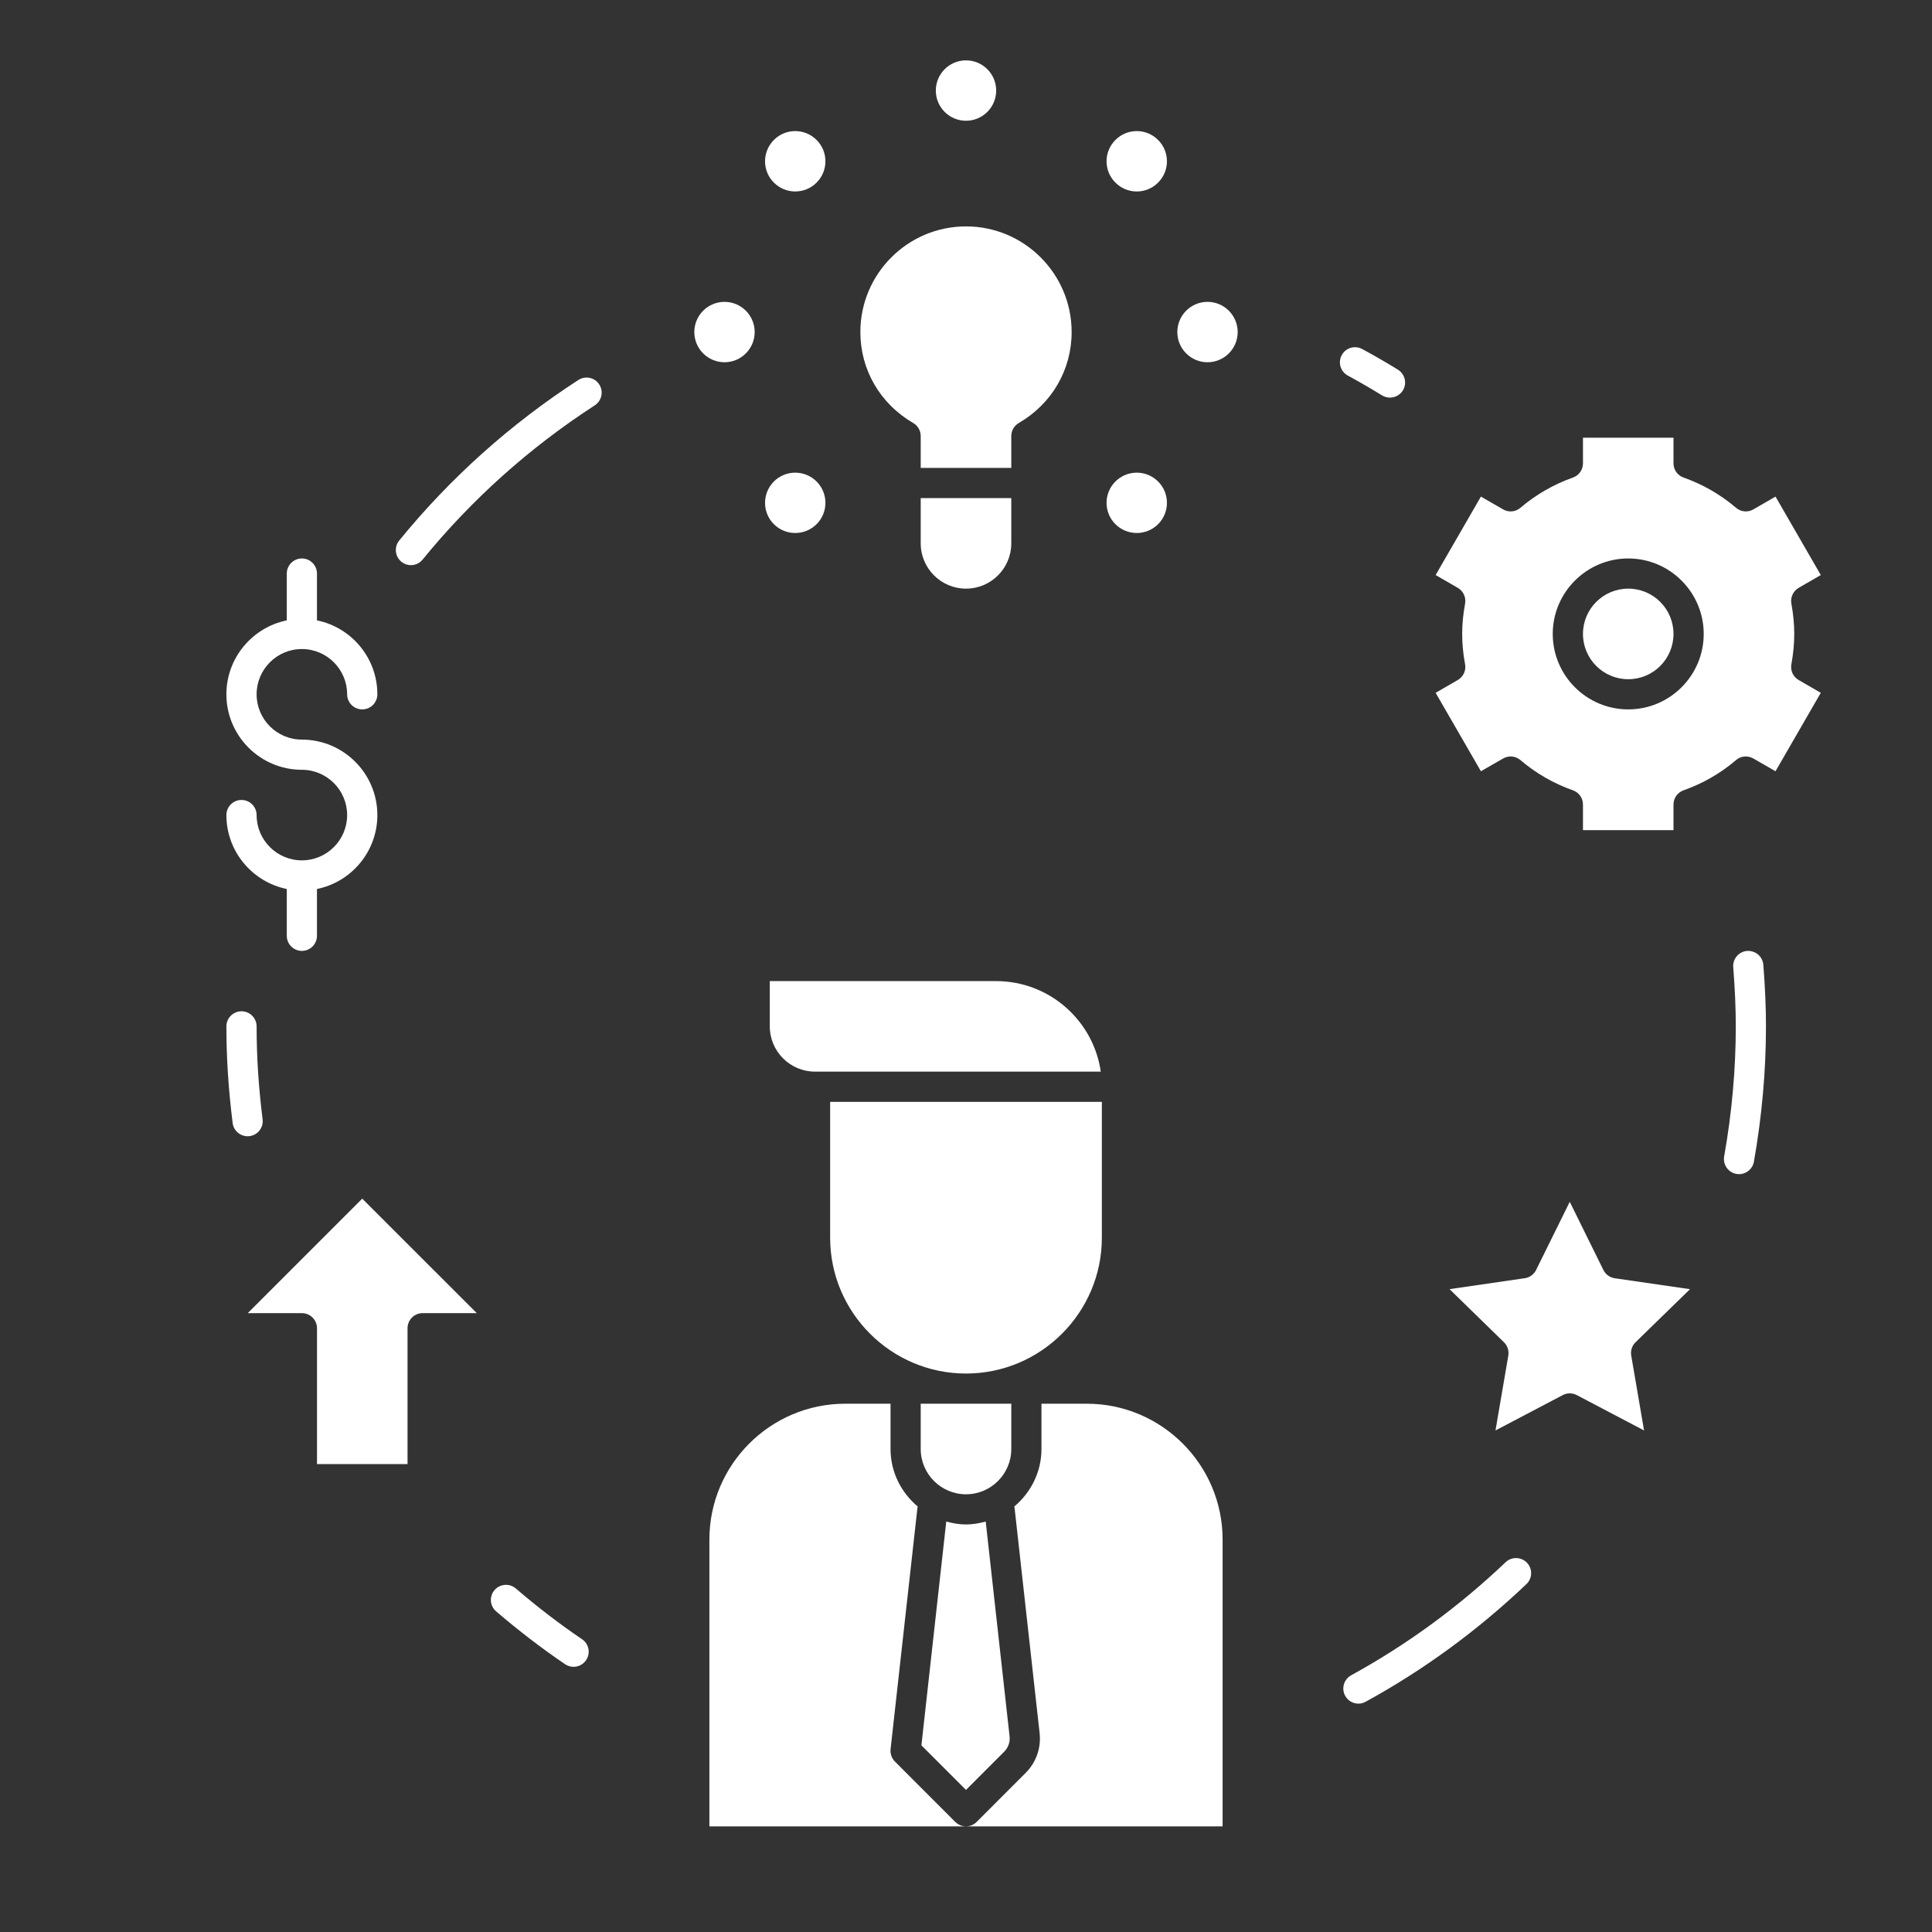 <svg width="50" height="50" viewBox="0 0 50 50" fill="none" xmlns="http://www.w3.org/2000/svg">
<rect x="0" y="0" width="50" height="50" fill="#333333" stroke="none"/>
<path d="M26.172 14.062V12.891H23.828V14.062C23.828 14.709 24.354 15.234 25 15.234C25.646 15.234 26.172 14.709 26.172 14.062Z" fill="white"/>
<path d="M23.634 10.948C23.754 11.017 23.828 11.146 23.828 11.285V12.109H26.172V11.285C26.172 11.146 26.246 11.017 26.366 10.948C27.223 10.449 27.734 9.57 27.734 8.594C27.734 7.086 26.508 5.859 25 5.859C23.492 5.859 22.266 7.086 22.266 8.594C22.266 9.57 22.777 10.449 23.634 10.948Z" fill="white"/>
<path d="M31.25 9.375C31.681 9.375 32.031 9.025 32.031 8.594C32.031 8.162 31.681 7.812 31.25 7.812C30.819 7.812 30.469 8.162 30.469 8.594C30.469 9.025 30.819 9.375 31.25 9.375Z" fill="white"/>
<path d="M18.75 9.375C19.181 9.375 19.531 9.025 19.531 8.594C19.531 8.162 19.181 7.812 18.75 7.812C18.319 7.812 17.969 8.162 17.969 8.594C17.969 9.025 18.319 9.375 18.75 9.375Z" fill="white"/>
<path d="M25 3.125C25.431 3.125 25.781 2.775 25.781 2.344C25.781 1.912 25.431 1.562 25 1.562C24.569 1.562 24.219 1.912 24.219 2.344C24.219 2.775 24.569 3.125 25 3.125Z" fill="white"/>
<path d="M29.971 13.566C30.277 13.26 30.277 12.766 29.971 12.461C29.666 12.156 29.172 12.156 28.867 12.461C28.561 12.767 28.561 13.261 28.867 13.566C29.172 13.87 29.666 13.87 29.971 13.566Z" fill="white"/>
<path d="M21.133 4.726C21.438 4.421 21.438 3.926 21.133 3.622C20.827 3.316 20.333 3.316 20.028 3.622C19.723 3.927 19.723 4.422 20.028 4.726C20.333 5.031 20.828 5.032 21.133 4.726Z" fill="white"/>
<path d="M21.133 13.566C21.438 13.26 21.438 12.766 21.133 12.461C20.827 12.156 20.333 12.156 20.028 12.461C19.723 12.767 19.723 13.261 20.028 13.566C20.333 13.87 20.828 13.87 21.133 13.566Z" fill="white"/>
<path d="M29.971 4.726C30.277 4.421 30.277 3.926 29.971 3.622C29.666 3.316 29.172 3.316 28.867 3.622C28.561 3.927 28.561 4.422 28.867 4.726C29.172 5.032 29.666 5.032 29.971 4.726Z" fill="white"/>
<path d="M42.139 17.578C42.786 17.578 43.31 17.053 43.31 16.406C43.31 15.759 42.786 15.234 42.139 15.234C41.492 15.234 40.967 15.759 40.967 16.406C40.967 17.053 41.492 17.578 42.139 17.578Z" fill="white"/>
<path d="M46.361 17.19C46.411 16.916 46.435 16.659 46.435 16.406C46.435 16.153 46.411 15.897 46.361 15.623C46.33 15.46 46.407 15.296 46.55 15.213L47.122 14.882L45.95 12.852L45.377 13.183C45.233 13.266 45.053 13.249 44.928 13.141C44.527 12.799 44.071 12.536 43.571 12.359C43.414 12.305 43.31 12.157 43.31 11.991V11.328H40.967V11.991C40.967 12.157 40.863 12.305 40.707 12.359C40.206 12.537 39.75 12.8 39.349 13.141C39.222 13.25 39.043 13.266 38.9 13.183L38.326 12.852L37.154 14.882L37.727 15.213C37.87 15.296 37.946 15.459 37.916 15.623C37.866 15.895 37.841 16.152 37.841 16.406C37.841 16.66 37.865 16.917 37.916 17.19C37.947 17.352 37.87 17.516 37.727 17.599L37.154 17.93L38.326 19.96L38.9 19.63C39.043 19.548 39.222 19.563 39.349 19.671C39.75 20.013 40.206 20.276 40.707 20.453C40.863 20.508 40.967 20.655 40.967 20.821V21.484H43.31V20.821C43.31 20.655 43.414 20.508 43.571 20.453C44.071 20.276 44.528 20.013 44.928 19.671C45.053 19.562 45.233 19.548 45.377 19.63L45.95 19.96L47.122 17.93L46.55 17.599C46.406 17.516 46.33 17.353 46.361 17.19ZM42.139 18.359C41.062 18.359 40.185 17.483 40.185 16.406C40.185 15.33 41.062 14.453 42.139 14.453C43.215 14.453 44.092 15.33 44.092 16.406C44.092 17.483 43.215 18.359 42.139 18.359Z" fill="white"/>
<path d="M7.812 22.266C7.166 22.266 6.641 21.74 6.641 21.094C6.641 20.878 6.466 20.703 6.25 20.703C6.034 20.703 5.859 20.878 5.859 21.094C5.859 22.037 6.531 22.826 7.422 23.007V24.219C7.422 24.434 7.597 24.609 7.812 24.609C8.028 24.609 8.203 24.434 8.203 24.219V23.007C9.094 22.826 9.766 22.037 9.766 21.094C9.766 20.017 8.889 19.141 7.812 19.141C7.166 19.141 6.641 18.615 6.641 17.969C6.641 17.323 7.166 16.797 7.812 16.797C8.459 16.797 8.984 17.323 8.984 17.969C8.984 18.184 9.159 18.359 9.375 18.359C9.591 18.359 9.766 18.184 9.766 17.969C9.766 17.026 9.094 16.237 8.203 16.055V14.844C8.203 14.628 8.028 14.453 7.812 14.453C7.597 14.453 7.422 14.628 7.422 14.844V16.055C6.531 16.237 5.859 17.026 5.859 17.969C5.859 19.045 6.736 19.922 7.812 19.922C8.459 19.922 8.984 20.448 8.984 21.094C8.984 21.74 8.459 22.266 7.812 22.266Z" fill="white"/>
<path d="M43.737 33.364L41.79 33.081C41.663 33.063 41.553 32.983 41.496 32.868L40.625 31.103L39.754 32.867C39.697 32.982 39.588 33.062 39.461 33.08L37.514 33.363L38.922 34.737C39.014 34.827 39.056 34.955 39.035 35.082L38.703 37.02L40.444 36.105C40.501 36.075 40.563 36.06 40.625 36.06C40.688 36.06 40.75 36.075 40.807 36.105L42.548 37.02L42.216 35.082C42.194 34.955 42.236 34.826 42.328 34.737L43.737 33.364Z" fill="white"/>
<path d="M6.412 33.984H7.813C8.029 33.984 8.204 34.159 8.204 34.375V37.891H10.547V34.375C10.547 34.159 10.722 33.984 10.938 33.984H12.339L9.375 31.021L6.412 33.984Z" fill="white"/>
<path d="M13.349 41.109C13.186 40.97 12.94 40.988 12.798 41.152C12.657 41.316 12.677 41.563 12.841 41.703C13.429 42.207 14.029 42.666 14.625 43.07C14.692 43.115 14.768 43.137 14.843 43.137C14.969 43.137 15.092 43.077 15.168 42.965C15.289 42.786 15.242 42.543 15.063 42.423C14.491 42.036 13.915 41.595 13.349 41.109Z" fill="white"/>
<path d="M38.965 40.43C37.756 41.581 36.411 42.565 34.968 43.356C34.779 43.46 34.709 43.698 34.813 43.887C34.884 44.017 35.018 44.09 35.156 44.09C35.219 44.09 35.284 44.074 35.343 44.041C36.846 43.218 38.245 42.194 39.504 40.996C39.661 40.848 39.667 40.6 39.518 40.444C39.369 40.288 39.121 40.282 38.965 40.43Z" fill="white"/>
<path d="M14.968 9.834C13.21 10.973 11.65 12.371 10.332 13.988C10.196 14.155 10.221 14.401 10.388 14.538C10.461 14.598 10.548 14.626 10.634 14.626C10.748 14.626 10.86 14.576 10.937 14.482C12.204 12.928 13.703 11.585 15.393 10.49C15.573 10.373 15.626 10.131 15.508 9.95C15.392 9.769 15.15 9.717 14.968 9.834Z" fill="white"/>
<path d="M35.768 10.233C35.832 10.272 35.903 10.29 35.972 10.29C36.103 10.29 36.232 10.224 36.306 10.104C36.419 9.92 36.361 9.68 36.177 9.566C35.874 9.38 35.567 9.202 35.253 9.033C35.063 8.93 34.826 9.001 34.724 9.191C34.621 9.38 34.692 9.617 34.882 9.72C35.182 9.883 35.478 10.055 35.768 10.233Z" fill="white"/>
<path d="M6.796 28.967C6.691 28.131 6.641 27.344 6.641 26.562C6.641 26.347 6.466 26.172 6.25 26.172C6.034 26.172 5.859 26.347 5.859 26.562C5.859 27.377 5.912 28.195 6.021 29.064C6.046 29.262 6.214 29.406 6.409 29.406C6.425 29.406 6.441 29.405 6.457 29.403C6.671 29.377 6.823 29.181 6.796 28.967Z" fill="white"/>
<path d="M45.214 24.61C44.999 24.627 44.839 24.816 44.856 25.03C44.9 25.598 44.922 26.099 44.922 26.562C44.922 27.669 44.821 28.802 44.621 29.928C44.584 30.14 44.725 30.343 44.938 30.381C44.961 30.385 44.984 30.387 45.006 30.387C45.192 30.387 45.357 30.255 45.391 30.065C45.598 28.894 45.703 27.715 45.703 26.562C45.703 26.078 45.681 25.557 45.635 24.969C45.617 24.755 45.436 24.598 45.214 24.61Z" fill="white"/>
<path d="M26.172 36.328H23.828V37.5C23.828 38.146 24.354 38.672 25 38.672C25.646 38.672 26.172 38.146 26.172 37.5V36.328Z" fill="white"/>
<path d="M28.125 36.328H26.953V37.5C26.953 38.1 26.676 38.631 26.248 38.989C26.25 38.999 26.255 39.005 26.256 39.015L26.905 44.852C26.948 45.235 26.816 45.612 26.542 45.884L25.277 47.15C25.2 47.227 25.1 47.266 25 47.266H31.641V39.844C31.641 37.906 30.063 36.328 28.125 36.328Z" fill="white"/>
<path d="M28.516 32.031V28.516H21.484V32.031C21.484 33.969 23.062 35.547 25 35.547C26.938 35.547 28.516 33.969 28.516 32.031Z" fill="white"/>
<path d="M25 39.453C24.822 39.453 24.654 39.422 24.489 39.377L23.846 45.169L25 46.323L25.989 45.333C26.093 45.229 26.144 45.085 26.128 44.938L25.51 39.377C25.346 39.422 25.177 39.453 25 39.453Z" fill="white"/>
<path d="M23.161 45.589C23.077 45.505 23.036 45.388 23.048 45.27L23.744 39.015C23.744 39.005 23.749 38.999 23.751 38.989C23.324 38.63 23.047 38.1 23.047 37.5V36.328H21.875C19.937 36.328 18.359 37.906 18.359 39.844V47.266H25C24.9 47.266 24.8 47.227 24.723 47.152L23.161 45.589Z" fill="white"/>
<path d="M25.781 25.391H19.922V26.562C19.922 27.209 20.448 27.734 21.094 27.734H28.488C28.298 26.411 27.156 25.391 25.781 25.391Z" fill="white"/>
</svg>

